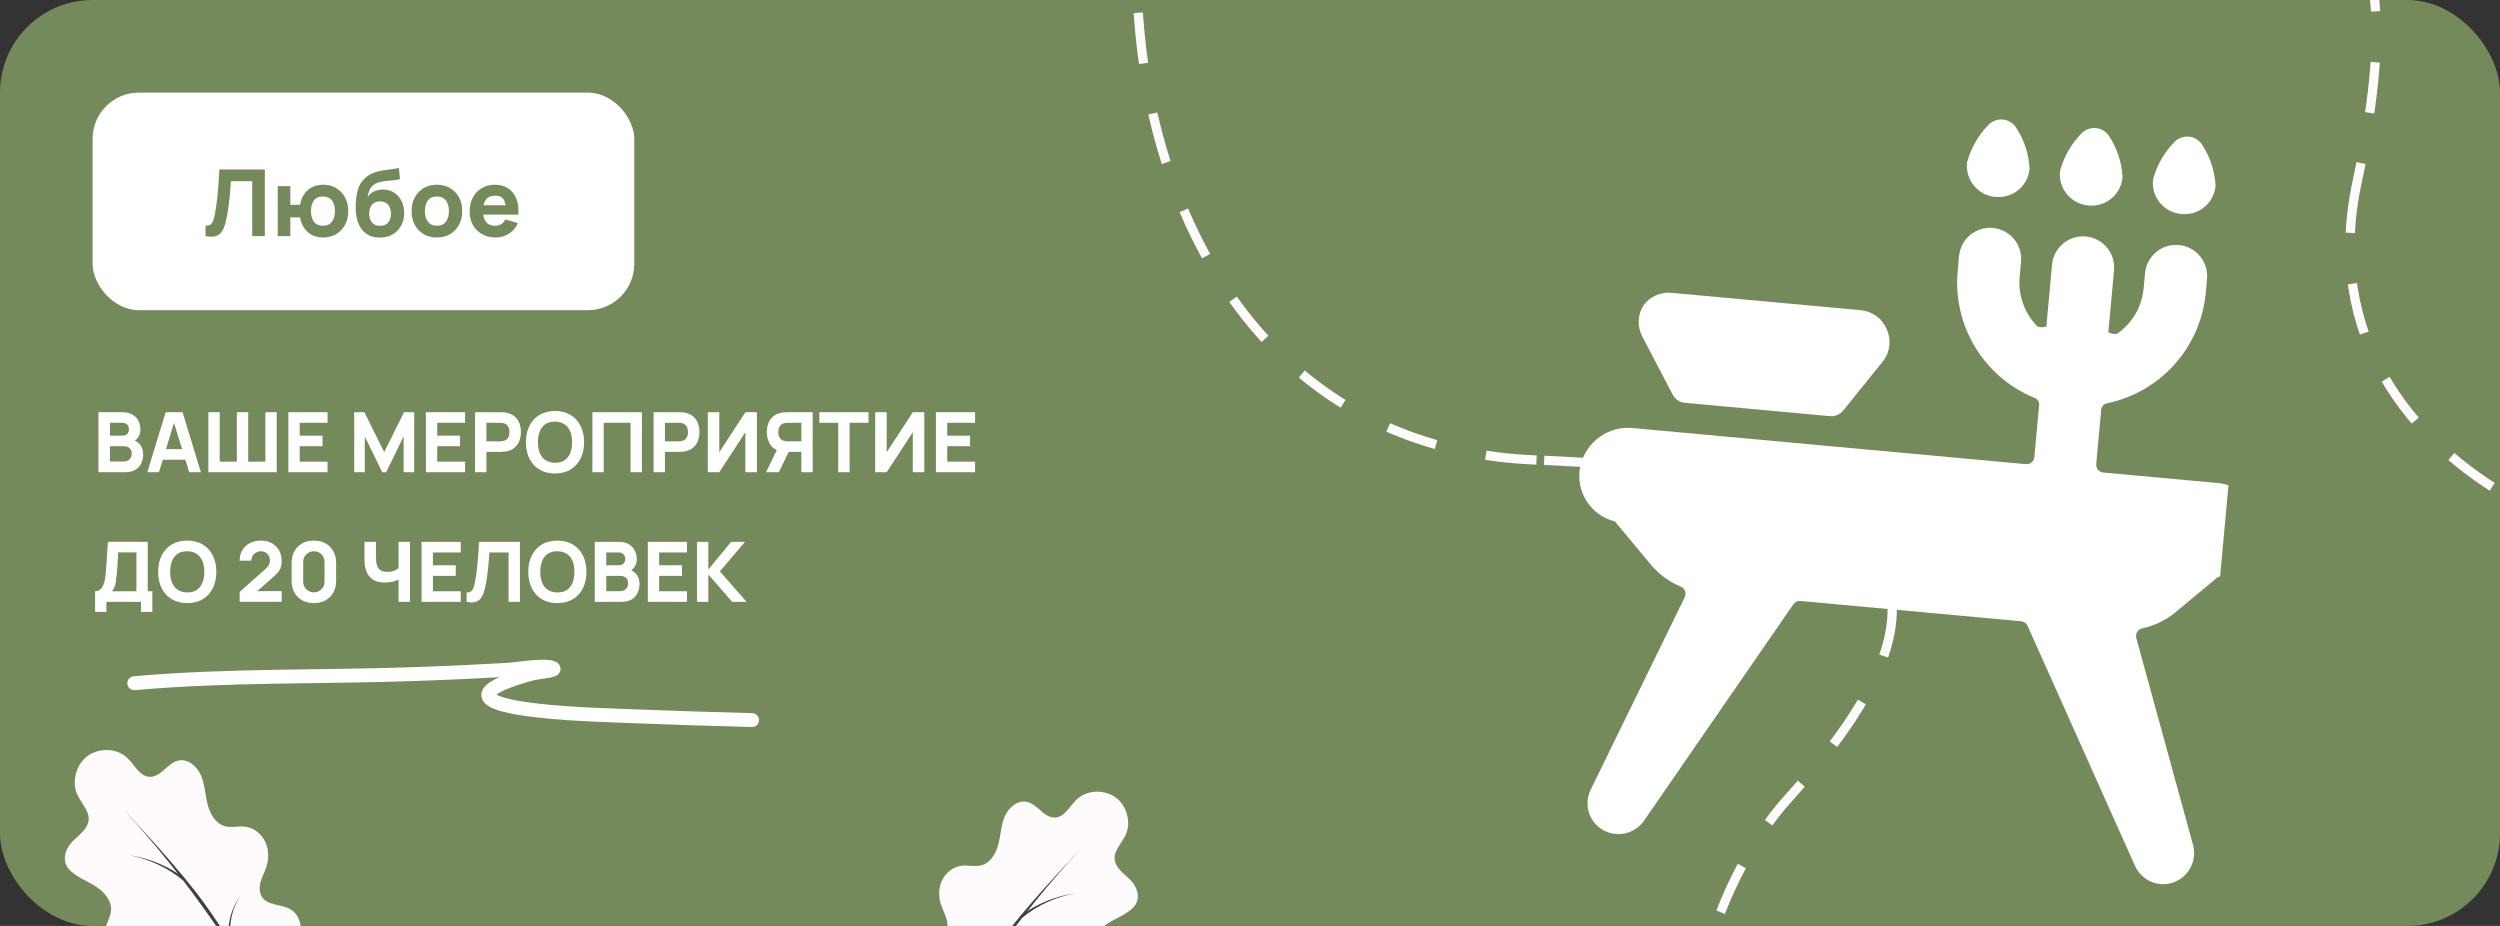 <svg width="540" height="200" viewBox="0 0 540 200" fill="none" xmlns="http://www.w3.org/2000/svg">
<rect x="0" y="0" width="540" height="200" fill="#333333" stroke="none"/>
<g clip-path="url(#clip0_1142_5923)">
<rect width="540" height="200" rx="20" fill="#748A5B"/>
<path d="M331.884 99.364C238.083 95.768 229.464 -30.855 264.663 -68.553L610.05 -145.468L697.792 248.539L513.44 289.593C336.374 329.024 352.795 209.315 386.372 172.327C419.949 135.34 425.684 102.959 331.884 99.364Z" stroke="#FFFAFC" stroke-width="2" stroke-dasharray="11 11"/>
<path d="M509.118 39.406C495.13 104.703 580.871 132.837 613.026 115.178L726.655 -109.454L470.555 -239L409.906 -119.102C351.653 -3.942 437.024 5.718 468.405 -10.947C499.787 -27.613 523.106 -25.892 509.118 39.406Z" stroke="#FFFAFC" stroke-width="2" stroke-dasharray="11 11"/>
<rect x="20" y="20" width="117" height="47" rx="10" fill="white"/>
<path d="M44.4 51V48.74C44.707 48.76 44.967 48.733 45.18 48.66C45.393 48.587 45.573 48.453 45.72 48.26C45.873 48.06 46.007 47.787 46.12 47.44C46.233 47.087 46.34 46.647 46.44 46.12C46.6 45.287 46.733 44.41 46.84 43.49C46.953 42.563 47.047 41.657 47.12 40.77C47.193 39.883 47.25 39.077 47.29 38.35C47.33 37.617 47.36 37.033 47.38 36.6H57.2V51H54.48V39.14H49.88C49.853 39.513 49.817 40 49.77 40.6C49.73 41.2 49.673 41.863 49.6 42.59C49.527 43.317 49.437 44.07 49.33 44.85C49.223 45.63 49.093 46.387 48.94 47.12C48.8 47.833 48.63 48.467 48.43 49.02C48.23 49.567 47.963 50.017 47.63 50.37C47.303 50.717 46.88 50.947 46.36 51.06C45.84 51.173 45.187 51.153 44.4 51ZM69.749 51.3C68.923 51.3 68.166 51.133 67.479 50.8C66.793 50.46 66.216 49.967 65.749 49.32C65.283 48.673 64.969 47.887 64.809 46.96H62.709V51H59.989V40.2H62.709V44.24H64.809C64.969 43.3 65.283 42.51 65.749 41.87C66.223 41.223 66.806 40.733 67.499 40.4C68.199 40.067 68.969 39.9 69.809 39.9C70.876 39.9 71.816 40.147 72.629 40.64C73.443 41.127 74.079 41.8 74.539 42.66C74.999 43.513 75.229 44.487 75.229 45.58C75.229 46.707 74.996 47.7 74.529 48.56C74.063 49.42 73.416 50.093 72.589 50.58C71.769 51.06 70.823 51.3 69.749 51.3ZM69.729 48.76C70.609 48.76 71.266 48.467 71.699 47.88C72.133 47.287 72.349 46.527 72.349 45.6C72.349 44.627 72.129 43.857 71.689 43.29C71.256 42.723 70.603 42.44 69.729 42.44C68.849 42.44 68.203 42.73 67.789 43.31C67.376 43.89 67.169 44.647 67.169 45.58C67.169 46.56 67.386 47.337 67.819 47.91C68.253 48.477 68.889 48.76 69.729 48.76ZM81.981 51.32C80.941 51.307 80.061 51.077 79.341 50.63C78.621 50.177 78.055 49.553 77.641 48.76C77.235 47.96 76.981 47.033 76.881 45.98C76.828 45.413 76.815 44.777 76.841 44.07C76.875 43.357 76.951 42.657 77.071 41.97C77.191 41.283 77.361 40.693 77.581 40.2C77.795 39.74 78.068 39.32 78.401 38.94C78.741 38.553 79.101 38.227 79.481 37.96C79.928 37.647 80.408 37.407 80.921 37.24C81.435 37.067 81.975 36.933 82.541 36.84C83.108 36.747 83.695 36.663 84.301 36.59C84.915 36.517 85.535 36.42 86.161 36.3L86.401 38.7C86.021 38.8 85.588 38.873 85.101 38.92C84.615 38.967 84.115 39.017 83.601 39.07C83.088 39.117 82.598 39.193 82.131 39.3C81.665 39.407 81.261 39.567 80.921 39.78C80.461 40.067 80.108 40.467 79.861 40.98C79.621 41.487 79.481 42 79.441 42.52C79.855 41.92 80.358 41.507 80.951 41.28C81.551 41.053 82.141 40.94 82.721 40.94C83.675 40.94 84.491 41.17 85.171 41.63C85.858 42.083 86.385 42.697 86.751 43.47C87.118 44.237 87.301 45.087 87.301 46.02C87.301 47.08 87.071 48.01 86.611 48.81C86.158 49.61 85.531 50.233 84.731 50.68C83.931 51.12 83.015 51.333 81.981 51.32ZM82.101 48.78C82.875 48.78 83.458 48.54 83.851 48.06C84.245 47.58 84.441 46.94 84.441 46.14C84.441 45.32 84.238 44.677 83.831 44.21C83.431 43.737 82.855 43.5 82.101 43.5C81.335 43.5 80.751 43.737 80.351 44.21C79.958 44.677 79.761 45.32 79.761 46.14C79.761 46.987 79.965 47.64 80.371 48.1C80.778 48.553 81.355 48.78 82.101 48.78ZM94.362 51.3C93.275 51.3 92.322 51.057 91.502 50.57C90.682 50.083 90.042 49.413 89.582 48.56C89.128 47.7 88.902 46.713 88.902 45.6C88.902 44.473 89.135 43.483 89.602 42.63C90.068 41.77 90.712 41.1 91.532 40.62C92.352 40.14 93.295 39.9 94.362 39.9C95.448 39.9 96.402 40.143 97.222 40.63C98.048 41.117 98.692 41.79 99.152 42.65C99.612 43.503 99.842 44.487 99.842 45.6C99.842 46.72 99.608 47.71 99.142 48.57C98.682 49.423 98.038 50.093 97.212 50.58C96.392 51.06 95.442 51.3 94.362 51.3ZM94.362 48.76C95.235 48.76 95.885 48.467 96.312 47.88C96.745 47.287 96.962 46.527 96.962 45.6C96.962 44.64 96.742 43.873 96.302 43.3C95.868 42.727 95.222 42.44 94.362 42.44C93.768 42.44 93.282 42.573 92.902 42.84C92.522 43.107 92.238 43.477 92.052 43.95C91.872 44.423 91.782 44.973 91.782 45.6C91.782 46.567 91.998 47.337 92.432 47.91C92.872 48.477 93.515 48.76 94.362 48.76ZM107.061 51.3C105.954 51.3 104.977 51.063 104.131 50.59C103.291 50.11 102.631 49.453 102.151 48.62C101.677 47.78 101.441 46.82 101.441 45.74C101.441 44.56 101.674 43.533 102.141 42.66C102.607 41.787 103.251 41.11 104.071 40.63C104.891 40.143 105.834 39.9 106.901 39.9C108.034 39.9 108.997 40.167 109.791 40.7C110.584 41.233 111.171 41.983 111.551 42.95C111.931 43.917 112.064 45.053 111.951 46.36H109.261V45.36C109.261 44.26 109.084 43.47 108.731 42.99C108.384 42.503 107.814 42.26 107.021 42.26C106.094 42.26 105.411 42.543 104.971 43.11C104.537 43.67 104.321 44.5 104.321 45.6C104.321 46.607 104.537 47.387 104.971 47.94C105.411 48.487 106.054 48.76 106.901 48.76C107.434 48.76 107.891 48.643 108.271 48.41C108.651 48.177 108.941 47.84 109.141 47.4L111.861 48.18C111.454 49.167 110.811 49.933 109.931 50.48C109.057 51.027 108.101 51.3 107.061 51.3ZM103.481 46.36V44.34H110.641V46.36H103.481Z" fill="#748A5B"/>
<path d="M21.26 102V89.04H26.444C27.368 89.04 28.115 89.226 28.685 89.598C29.255 89.964 29.672 90.426 29.936 90.984C30.2 91.542 30.332 92.106 30.332 92.676C30.332 93.402 30.167 94.005 29.837 94.485C29.513 94.965 29.066 95.286 28.496 95.448V94.998C29.306 95.166 29.912 95.541 30.314 96.123C30.722 96.705 30.926 97.356 30.926 98.076C30.926 98.85 30.782 99.531 30.494 100.119C30.212 100.707 29.78 101.169 29.198 101.505C28.616 101.835 27.884 102 27.002 102H21.26ZM23.744 99.696H26.75C27.08 99.696 27.374 99.627 27.632 99.489C27.89 99.345 28.091 99.147 28.235 98.895C28.385 98.637 28.46 98.334 28.46 97.986C28.46 97.68 28.397 97.407 28.271 97.167C28.145 96.927 27.953 96.738 27.695 96.6C27.443 96.456 27.128 96.384 26.75 96.384H23.744V99.696ZM23.744 94.098H26.408C26.684 94.098 26.93 94.05 27.146 93.954C27.362 93.858 27.533 93.711 27.659 93.513C27.785 93.309 27.848 93.048 27.848 92.73C27.848 92.334 27.725 92.001 27.479 91.731C27.233 91.461 26.876 91.326 26.408 91.326H23.744V94.098ZM31.821 102L35.781 89.04H39.435L43.395 102H40.875L37.347 90.57H37.815L34.341 102H31.821ZM34.197 99.3V97.014H41.037V99.3H34.197ZM45.008 102V89.04H47.456V99.714H51.164V89.04H53.612V99.714H57.32V89.04H59.768V102H45.008ZM62.287 102V89.04H70.747V91.326H64.735V94.098H69.667V96.384H64.735V99.714H70.747V102H62.287ZM76.508 102V89.04H78.704L82.988 97.644L87.272 89.04H89.468V102H87.182V94.26L83.42 102H82.556L78.794 94.26V102H76.508ZM91.994 102V89.04H100.454V91.326H94.442V94.098H99.374V96.384H94.442V99.714H100.454V102H91.994ZM102.612 102V89.04H108.084C108.21 89.04 108.378 89.046 108.588 89.058C108.804 89.064 108.996 89.082 109.164 89.112C109.938 89.232 110.571 89.487 111.063 89.877C111.561 90.267 111.927 90.759 112.161 91.353C112.395 91.941 112.512 92.598 112.512 93.324C112.512 94.05 112.392 94.71 112.152 95.304C111.918 95.892 111.552 96.381 111.054 96.771C110.562 97.161 109.932 97.416 109.164 97.536C108.996 97.56 108.804 97.578 108.588 97.59C108.372 97.602 108.204 97.608 108.084 97.608H105.06V102H102.612ZM105.06 95.322H107.976C108.102 95.322 108.24 95.316 108.39 95.304C108.54 95.292 108.678 95.268 108.804 95.232C109.134 95.142 109.389 94.992 109.569 94.782C109.749 94.566 109.872 94.329 109.938 94.071C110.01 93.807 110.046 93.558 110.046 93.324C110.046 93.09 110.01 92.844 109.938 92.586C109.872 92.322 109.749 92.085 109.569 91.875C109.389 91.659 109.134 91.506 108.804 91.416C108.678 91.38 108.54 91.356 108.39 91.344C108.24 91.332 108.102 91.326 107.976 91.326H105.06V95.322ZM119.881 102.27C118.585 102.27 117.466 101.988 116.524 101.424C115.588 100.86 114.865 100.071 114.355 99.057C113.851 98.043 113.599 96.864 113.599 95.52C113.599 94.176 113.851 92.997 114.355 91.983C114.865 90.969 115.588 90.18 116.524 89.616C117.466 89.052 118.585 88.77 119.881 88.77C121.177 88.77 122.293 89.052 123.229 89.616C124.171 90.18 124.894 90.969 125.398 91.983C125.908 92.997 126.163 94.176 126.163 95.52C126.163 96.864 125.908 98.043 125.398 99.057C124.894 100.071 124.171 100.86 123.229 101.424C122.293 101.988 121.177 102.27 119.881 102.27ZM119.881 99.966C120.703 99.978 121.387 99.801 121.933 99.435C122.479 99.069 122.887 98.55 123.157 97.878C123.433 97.206 123.571 96.42 123.571 95.52C123.571 94.62 123.433 93.84 123.157 93.18C122.887 92.52 122.479 92.007 121.933 91.641C121.387 91.275 120.703 91.086 119.881 91.074C119.059 91.062 118.375 91.239 117.829 91.605C117.283 91.971 116.872 92.49 116.596 93.162C116.326 93.834 116.191 94.62 116.191 95.52C116.191 96.42 116.326 97.2 116.596 97.86C116.872 98.52 117.283 99.033 117.829 99.399C118.375 99.765 119.059 99.954 119.881 99.966ZM127.959 102V89.04H138.651V102H136.203V91.326H130.407V102H127.959ZM141.178 102V89.04H146.65C146.776 89.04 146.944 89.046 147.154 89.058C147.37 89.064 147.562 89.082 147.73 89.112C148.504 89.232 149.137 89.487 149.629 89.877C150.127 90.267 150.493 90.759 150.727 91.353C150.961 91.941 151.078 92.598 151.078 93.324C151.078 94.05 150.958 94.71 150.718 95.304C150.484 95.892 150.118 96.381 149.62 96.771C149.128 97.161 148.498 97.416 147.73 97.536C147.562 97.56 147.37 97.578 147.154 97.59C146.938 97.602 146.77 97.608 146.65 97.608H143.626V102H141.178ZM143.626 95.322H146.542C146.668 95.322 146.806 95.316 146.956 95.304C147.106 95.292 147.244 95.268 147.37 95.232C147.7 95.142 147.955 94.992 148.135 94.782C148.315 94.566 148.438 94.329 148.504 94.071C148.576 93.807 148.612 93.558 148.612 93.324C148.612 93.09 148.576 92.844 148.504 92.586C148.438 92.322 148.315 92.085 148.135 91.875C147.955 91.659 147.7 91.506 147.37 91.416C147.244 91.38 147.106 91.356 146.956 91.344C146.806 91.332 146.668 91.326 146.542 91.326H143.626V95.322ZM163.487 102H161.003V93.36L155.369 102H152.885V89.04H155.369V97.68L161.003 89.04H163.487V102ZM175.538 102H173.09V97.608H170.066L168.986 97.536C167.834 97.356 166.988 96.882 166.448 96.114C165.908 95.34 165.638 94.41 165.638 93.324C165.638 92.598 165.755 91.941 165.989 91.353C166.229 90.759 166.595 90.267 167.087 89.877C167.579 89.487 168.212 89.232 168.986 89.112C169.16 89.082 169.352 89.064 169.562 89.058C169.772 89.046 169.94 89.04 170.066 89.04H175.538V102ZM168.23 102H165.458L168.266 96.24L170.786 96.726L168.23 102ZM173.09 95.322V91.326H170.174C170.048 91.326 169.91 91.332 169.76 91.344C169.61 91.356 169.472 91.38 169.346 91.416C169.016 91.506 168.761 91.659 168.581 91.875C168.401 92.085 168.275 92.322 168.203 92.586C168.137 92.844 168.104 93.09 168.104 93.324C168.104 93.558 168.137 93.807 168.203 94.071C168.275 94.329 168.401 94.566 168.581 94.782C168.761 94.992 169.016 95.142 169.346 95.232C169.472 95.268 169.61 95.292 169.76 95.304C169.91 95.316 170.048 95.322 170.174 95.322H173.09ZM181.063 102V91.326H176.977V89.04H187.597V91.326H183.511V102H181.063ZM199.645 102H197.161V93.36L191.527 102H189.043V89.04H191.527V97.68L197.161 89.04H199.645V102ZM202.156 102V89.04H210.616V91.326H204.604V94.098H209.536V96.384H204.604V99.714H210.616V102H202.156Z" fill="white"/>
<path d="M20.54 132.16V127.714C20.93 127.714 21.26 127.618 21.53 127.426C21.806 127.228 22.031 126.952 22.205 126.598C22.379 126.238 22.517 125.818 22.619 125.338C22.721 124.858 22.796 124.336 22.844 123.772C22.904 123.052 22.958 122.344 23.006 121.648C23.054 120.946 23.102 120.22 23.15 119.47C23.198 118.714 23.252 117.898 23.312 117.022L31.916 117.04V127.714H32.906V132.16H30.458V130H22.988V132.16H20.54ZM24.194 127.714H29.468V119.326L25.544 119.308C25.502 119.902 25.466 120.448 25.436 120.946C25.412 121.444 25.382 121.948 25.346 122.458C25.31 122.968 25.262 123.538 25.202 124.168C25.142 124.798 25.082 125.317 25.022 125.725C24.962 126.127 24.869 126.478 24.743 126.778C24.623 127.078 24.44 127.39 24.194 127.714ZM40.445 130.27C39.149 130.27 38.03 129.988 37.088 129.424C36.152 128.86 35.429 128.071 34.919 127.057C34.415 126.043 34.163 124.864 34.163 123.52C34.163 122.176 34.415 120.997 34.919 119.983C35.429 118.969 36.152 118.18 37.088 117.616C38.03 117.052 39.149 116.77 40.445 116.77C41.741 116.77 42.857 117.052 43.793 117.616C44.735 118.18 45.458 118.969 45.962 119.983C46.472 120.997 46.727 122.176 46.727 123.52C46.727 124.864 46.472 126.043 45.962 127.057C45.458 128.071 44.735 128.86 43.793 129.424C42.857 129.988 41.741 130.27 40.445 130.27ZM40.445 127.966C41.267 127.978 41.951 127.801 42.497 127.435C43.043 127.069 43.451 126.55 43.721 125.878C43.997 125.206 44.135 124.42 44.135 123.52C44.135 122.62 43.997 121.84 43.721 121.18C43.451 120.52 43.043 120.007 42.497 119.641C41.951 119.275 41.267 119.086 40.445 119.074C39.623 119.062 38.939 119.239 38.393 119.605C37.847 119.971 37.436 120.49 37.16 121.162C36.89 121.834 36.755 122.62 36.755 123.52C36.755 124.42 36.89 125.2 37.16 125.86C37.436 126.52 37.847 127.033 38.393 127.399C38.939 127.765 39.623 127.954 40.445 127.966ZM51.767 129.982V127.858L57.203 123.034C57.611 122.674 57.899 122.335 58.067 122.017C58.235 121.699 58.319 121.402 58.319 121.126C58.319 120.73 58.238 120.379 58.076 120.073C57.914 119.761 57.686 119.518 57.392 119.344C57.098 119.164 56.753 119.074 56.357 119.074C55.943 119.074 55.577 119.17 55.259 119.362C54.947 119.548 54.704 119.797 54.53 120.109C54.356 120.415 54.275 120.748 54.287 121.108H51.767C51.767 120.22 51.962 119.452 52.352 118.804C52.742 118.156 53.285 117.655 53.981 117.301C54.677 116.947 55.487 116.77 56.411 116.77C57.257 116.77 58.013 116.956 58.679 117.328C59.351 117.694 59.879 118.207 60.263 118.867C60.647 119.527 60.839 120.292 60.839 121.162C60.839 121.804 60.749 122.338 60.569 122.764C60.389 123.184 60.122 123.574 59.768 123.934C59.414 124.288 58.979 124.69 58.463 125.14L54.953 128.218L54.755 127.678H60.839V129.982H51.767ZM67.796 130.27C66.837 130.27 65.996 130.069 65.276 129.667C64.556 129.265 63.995 128.704 63.593 127.984C63.191 127.264 62.99 126.424 62.99 125.464V121.576C62.99 120.616 63.191 119.776 63.593 119.056C63.995 118.336 64.556 117.775 65.276 117.373C65.996 116.971 66.837 116.77 67.796 116.77C68.757 116.77 69.597 116.971 70.317 117.373C71.037 117.775 71.597 118.336 71.999 119.056C72.401 119.776 72.603 120.616 72.603 121.576V125.464C72.603 126.424 72.401 127.264 71.999 127.984C71.597 128.704 71.037 129.265 70.317 129.667C69.597 130.069 68.757 130.27 67.796 130.27ZM67.796 127.948C68.228 127.948 68.618 127.846 68.966 127.642C69.314 127.438 69.591 127.162 69.794 126.814C69.999 126.466 70.1 126.076 70.1 125.644V121.378C70.1 120.946 69.999 120.556 69.794 120.208C69.591 119.86 69.314 119.584 68.966 119.38C68.618 119.176 68.228 119.074 67.796 119.074C67.365 119.074 66.975 119.176 66.626 119.38C66.278 119.584 66.002 119.86 65.799 120.208C65.594 120.556 65.493 120.946 65.493 121.378V125.644C65.493 126.076 65.594 126.466 65.799 126.814C66.002 127.162 66.278 127.438 66.626 127.642C66.975 127.846 67.365 127.948 67.796 127.948ZM86.085 130V124.348L86.427 124.906C86.097 125.2 85.626 125.428 85.014 125.59C84.408 125.746 83.775 125.824 83.115 125.824C82.035 125.824 81.174 125.611 80.532 125.185C79.89 124.753 79.428 124.159 79.146 123.403C78.864 122.641 78.723 121.762 78.723 120.766V117.04H81.207V120.028C81.207 120.418 81.222 120.817 81.252 121.225C81.282 121.633 81.369 122.011 81.513 122.359C81.663 122.707 81.909 122.989 82.251 123.205C82.593 123.415 83.073 123.52 83.691 123.52C84.357 123.52 84.921 123.406 85.383 123.178C85.845 122.944 86.169 122.698 86.355 122.44L86.085 123.538V117.04H88.551V130H86.085ZM91.063 130V117.04H99.523V119.326H93.511V122.098H98.443V124.384H93.511V127.714H99.523V130H91.063ZM100.78 130V127.966C101.056 127.984 101.29 127.96 101.482 127.894C101.674 127.828 101.836 127.708 101.968 127.534C102.106 127.354 102.226 127.108 102.328 126.796C102.43 126.478 102.526 126.082 102.616 125.608C102.76 124.858 102.88 124.069 102.976 123.241C103.078 122.407 103.162 121.591 103.228 120.793C103.294 119.995 103.345 119.269 103.381 118.615C103.417 117.955 103.444 117.43 103.462 117.04H112.3V130H109.852V119.326H105.712C105.688 119.662 105.655 120.1 105.613 120.64C105.577 121.18 105.526 121.777 105.46 122.431C105.394 123.085 105.313 123.763 105.217 124.465C105.121 125.167 105.004 125.848 104.866 126.508C104.74 127.15 104.587 127.72 104.407 128.218C104.227 128.71 103.987 129.115 103.687 129.433C103.393 129.745 103.012 129.952 102.544 130.054C102.076 130.156 101.488 130.138 100.78 130ZM120.39 130.27C119.094 130.27 117.975 129.988 117.033 129.424C116.097 128.86 115.374 128.071 114.864 127.057C114.36 126.043 114.108 124.864 114.108 123.52C114.108 122.176 114.36 120.997 114.864 119.983C115.374 118.969 116.097 118.18 117.033 117.616C117.975 117.052 119.094 116.77 120.39 116.77C121.686 116.77 122.802 117.052 123.738 117.616C124.68 118.18 125.403 118.969 125.907 119.983C126.417 120.997 126.672 122.176 126.672 123.52C126.672 124.864 126.417 126.043 125.907 127.057C125.403 128.071 124.68 128.86 123.738 129.424C122.802 129.988 121.686 130.27 120.39 130.27ZM120.39 127.966C121.212 127.978 121.896 127.801 122.442 127.435C122.988 127.069 123.396 126.55 123.666 125.878C123.942 125.206 124.08 124.42 124.08 123.52C124.08 122.62 123.942 121.84 123.666 121.18C123.396 120.52 122.988 120.007 122.442 119.641C121.896 119.275 121.212 119.086 120.39 119.074C119.568 119.062 118.884 119.239 118.338 119.605C117.792 119.971 117.381 120.49 117.105 121.162C116.835 121.834 116.7 122.62 116.7 123.52C116.7 124.42 116.835 125.2 117.105 125.86C117.381 126.52 117.792 127.033 118.338 127.399C118.884 127.765 119.568 127.954 120.39 127.966ZM128.469 130V117.04H133.653C134.577 117.04 135.324 117.226 135.894 117.598C136.464 117.964 136.881 118.426 137.145 118.984C137.409 119.542 137.541 120.106 137.541 120.676C137.541 121.402 137.376 122.005 137.046 122.485C136.722 122.965 136.275 123.286 135.705 123.448V122.998C136.515 123.166 137.121 123.541 137.523 124.123C137.931 124.705 138.135 125.356 138.135 126.076C138.135 126.85 137.991 127.531 137.703 128.119C137.421 128.707 136.989 129.169 136.407 129.505C135.825 129.835 135.093 130 134.211 130H128.469ZM130.953 127.696H133.959C134.289 127.696 134.583 127.627 134.841 127.489C135.099 127.345 135.3 127.147 135.444 126.895C135.594 126.637 135.669 126.334 135.669 125.986C135.669 125.68 135.606 125.407 135.48 125.167C135.354 124.927 135.162 124.738 134.904 124.6C134.652 124.456 134.337 124.384 133.959 124.384H130.953V127.696ZM130.953 122.098H133.617C133.893 122.098 134.139 122.05 134.355 121.954C134.571 121.858 134.742 121.711 134.868 121.513C134.994 121.309 135.057 121.048 135.057 120.73C135.057 120.334 134.934 120.001 134.688 119.731C134.442 119.461 134.085 119.326 133.617 119.326H130.953V122.098ZM139.93 130V117.04H148.39V119.326H142.378V122.098H147.31V124.384H142.378V127.714H148.39V130H139.93ZM150.547 130V117.04H152.995V123.016L157.927 117.04H160.915L155.497 123.43L161.257 130H158.161L152.995 124.096V130H150.547Z" fill="white"/>
<g clip-path="url(#clip1_1142_5923)">
<g clip-path="url(#clip2_1142_5923)">
<path d="M462.76 135.72C465.35 135.159 467.771 133.993 469.824 132.318L479.108 124.596C481.715 124.45 484.163 123.298 485.938 121.384C487.713 119.469 488.676 116.941 488.626 114.33C488.499 111.725 487.413 109.258 485.576 107.407C483.739 105.555 481.281 104.449 478.677 104.302L454.307 102.063C453.863 102.023 453.453 101.807 453.168 101.464C452.883 101.122 452.746 100.68 452.787 100.236L453.863 88.519C453.887 88.162 454.035 87.824 454.28 87.564C454.526 87.303 454.854 87.136 455.209 87.09C460.774 85.917 465.824 83.01 469.633 78.786C473.442 74.563 475.814 69.24 476.408 63.584L476.715 60.236C476.879 58.461 476.33 56.693 475.189 55.322C474.049 53.951 472.411 53.09 470.635 52.926C468.86 52.763 467.092 53.312 465.721 54.453C464.35 55.593 463.488 57.231 463.325 59.007L463.018 62.354C462.832 64.259 462.241 66.103 461.286 67.762C460.33 69.421 459.031 70.856 457.476 71.972C456.757 72.447 455.4 71.782 455.4 71.782L456.63 58.392C456.793 56.616 456.244 54.848 455.104 53.477C453.964 52.106 452.326 51.245 450.55 51.081C448.775 50.918 447.007 51.467 445.636 52.608C444.265 53.748 443.403 55.386 443.24 57.162L442.01 70.552C442.01 70.552 440.488 70.952 439.935 70.361C438.609 68.98 437.593 67.332 436.956 65.527C436.318 63.722 436.073 61.801 436.238 59.894L436.545 56.547C436.708 54.771 436.159 53.003 435.019 51.632C433.879 50.261 432.241 49.4 430.465 49.237C428.689 49.074 426.922 49.622 425.551 50.763C424.18 51.903 423.318 53.541 423.155 55.317L422.847 58.664C422.34 64.375 423.671 70.098 426.646 74.999C429.621 79.9 434.084 83.722 439.384 85.907C439.685 85.999 439.95 86.181 440.144 86.428C440.339 86.675 440.453 86.976 440.473 87.289L439.421 98.738C439.38 99.182 439.165 99.591 438.822 99.876C438.479 100.162 438.037 100.299 437.594 100.258L352.968 92.485C350.339 92.158 347.683 92.832 345.528 94.372C343.373 95.913 341.876 98.207 341.334 100.801C340.808 103.358 341.295 106.02 342.691 108.225C344.088 110.431 346.286 112.01 348.822 112.629L356.665 122.059C358.379 124.08 360.547 125.667 362.991 126.691C363.204 126.772 363.399 126.895 363.562 127.053C363.726 127.212 363.856 127.402 363.944 127.612C364.032 127.822 364.077 128.048 364.075 128.276C364.073 128.504 364.024 128.729 363.933 128.938L343.563 170.614C343.099 171.581 342.873 172.644 342.904 173.716C342.935 174.787 343.222 175.836 343.74 176.774C344.303 177.761 345.106 178.589 346.075 179.181C347.045 179.774 348.148 180.111 349.283 180.161C350.418 180.211 351.547 179.973 352.565 179.469C353.583 178.965 354.456 178.211 355.104 177.278L387.348 130.548C387.517 130.297 387.75 130.097 388.023 129.967C388.296 129.838 388.6 129.785 388.901 129.813L436.57 134.192C436.871 134.219 437.159 134.326 437.404 134.503C437.649 134.68 437.842 134.92 437.962 135.197L461.154 187.019C461.64 188.107 462.407 189.046 463.375 189.74C464.343 190.434 465.479 190.858 466.665 190.969C467.735 191.056 468.811 190.885 469.801 190.472C470.792 190.058 471.669 189.413 472.36 188.59C473.05 187.768 473.533 186.792 473.769 185.744C474.005 184.697 473.987 183.608 473.715 182.569L461.425 137.758C461.373 137.536 461.367 137.306 461.406 137.081C461.446 136.857 461.531 136.643 461.656 136.452C461.78 136.262 461.943 136.099 462.133 135.973C462.323 135.847 462.536 135.761 462.76 135.72Z" fill="white"/>
<path d="M361.326 85.286C361.594 85.773 361.979 86.187 362.446 86.489C362.913 86.791 363.448 86.973 364.003 87.017L395.202 89.883C395.755 89.94 396.314 89.859 396.828 89.647C397.343 89.435 397.797 89.099 398.149 88.668L406.912 77.793C407.593 76.829 408.009 75.703 408.117 74.528C408.225 73.353 408.021 72.17 407.527 71.098C407.056 69.977 406.29 69.004 405.31 68.284C404.329 67.564 403.172 67.123 401.961 67.008L361.188 63.263C360.013 63.125 358.822 63.299 357.736 63.768C356.65 64.238 355.706 64.985 355.002 65.936C354.368 66.933 354.008 68.08 353.959 69.261C353.91 70.442 354.173 71.615 354.721 72.662L361.326 85.286Z" fill="white"/>
<path d="M431.08 42.542C432.856 42.705 434.624 42.156 435.994 41.016C437.365 39.876 438.227 38.238 438.39 36.462C438.229 33.258 437.208 30.155 435.434 27.481C435.116 27.014 434.699 26.622 434.211 26.335C433.724 26.048 433.179 25.872 432.616 25.82C432.053 25.768 431.485 25.842 430.954 26.036C430.423 26.229 429.941 26.538 429.543 26.94C427.311 29.207 425.704 32.013 424.879 35.086C424.777 35.986 424.859 36.897 425.119 37.765C425.379 38.633 425.812 39.439 426.391 40.135C426.97 40.832 427.684 41.404 428.49 41.818C429.296 42.231 430.177 42.478 431.08 42.542Z" fill="white"/>
<path d="M451.165 44.387C452.941 44.55 454.708 44.001 456.079 42.861C457.45 41.721 458.312 40.083 458.475 38.307C458.313 35.102 457.292 32 455.519 29.326C455.201 28.858 454.783 28.467 454.296 28.18C453.809 27.893 453.264 27.717 452.701 27.665C452.138 27.613 451.57 27.687 451.039 27.881C450.507 28.074 450.025 28.383 449.627 28.785C447.395 31.052 445.788 33.858 444.963 36.931C444.862 37.831 444.944 38.742 445.204 39.61C445.464 40.478 445.896 41.284 446.476 41.98C447.055 42.677 447.769 43.249 448.575 43.662C449.38 44.076 450.261 44.322 451.165 44.387Z" fill="white"/>
<path d="M471.251 46.232C473.027 46.395 474.794 45.846 476.165 44.706C477.536 43.566 478.398 41.928 478.561 40.152C478.399 36.947 477.378 33.845 475.605 31.171C475.287 30.703 474.869 30.312 474.382 30.025C473.895 29.738 473.35 29.562 472.787 29.51C472.224 29.459 471.656 29.532 471.125 29.726C470.593 29.919 470.111 30.228 469.713 30.63C467.481 32.897 465.874 35.703 465.049 38.776C464.948 39.676 465.03 40.587 465.29 41.455C465.55 42.323 465.982 43.129 466.561 43.825C467.141 44.522 467.855 45.094 468.66 45.507C469.466 45.921 470.347 46.167 471.251 46.232Z" fill="white"/>
</g>
</g>
<g clip-path="url(#clip3_1142_5923)">
<path d="M29.265 207.927C30.418 207.949 31.567 207.722 32.721 207.757C33.874 207.787 35.102 208.133 35.819 209.046C37.245 210.86 35.918 213.561 36.411 215.825C36.756 217.412 38.053 218.701 39.578 219.217C41.103 219.732 42.809 219.536 44.278 218.88C45.315 218.417 46.49 217.726 47.484 218.277C48.335 218.745 48.538 219.885 48.504 220.864C48.469 221.844 48.305 222.888 48.759 223.753C49.489 225.152 51.416 225.34 52.937 224.969C54.458 224.597 55.948 223.854 57.499 224.038C58.415 224.147 59.266 224.58 60.169 224.767C61.072 224.955 62.304 226.057 62.835 225.296C63.457 224.886 63.647 222.823 63.738 222.049C63.846 221.122 63.703 220.17 63.889 219.256C64.2 217.709 65.367 216.507 66.188 215.165C67.009 213.823 67.436 211.913 66.352 210.773C65.682 210.064 64.65 209.898 63.717 209.623C62.788 209.352 61.781 208.797 61.604 207.831C61.401 206.703 62.416 205.79 63.176 204.938C64.252 203.731 64.969 202.154 64.961 200.528C64.952 198.902 64.148 197.254 62.766 196.424C60.796 195.243 57.841 195.672 56.583 193.736C55.948 192.761 56.009 191.472 56.341 190.353C56.674 189.234 57.244 188.202 57.586 187.088C58.126 185.318 58.052 183.333 57.223 181.686C56.389 180.038 54.769 178.779 52.95 178.561C51.498 178.386 49.99 178.849 48.582 178.46C46.551 177.905 45.346 175.772 44.831 173.709C44.313 171.651 44.252 169.461 43.419 167.507C42.585 165.553 40.615 163.831 38.558 164.277C36.19 164.789 34.765 167.883 32.345 167.796C30.211 167.717 29.092 165.291 27.567 163.779C24.884 161.113 19.885 161.506 17.638 164.553C16.104 166.55 15.65 169.496 16.77 171.79C17.716 173.731 19.643 175.562 19.047 177.638C18.372 179.99 15.923 180.903 14.7 183.019C13.642 184.854 13.736 186.777 15.313 188.189C16.886 189.601 18.921 190.344 20.697 191.485C22.468 192.625 24.097 194.452 23.985 196.572C23.907 198.049 23.004 199.352 22.71 200.803C22.347 202.617 23.021 204.571 24.309 205.886C25.596 207.202 27.437 207.892 29.269 207.927H29.265Z" fill="#FFFAFC"/>
<path d="M49.48 204.002C48.871 200.279 49.796 196.371 51.947 193.377C49.947 196.476 49.255 200.357 50.02 203.902L49.484 204.007L49.48 204.002Z" fill="#404040"/>
<path d="M62.589 226C51.96 206.629 40.554 189.881 26.737 174.928C26.737 174.928 36.121 184.745 42.347 192.735C49.58 202.014 63.556 225.843 63.556 225.843L62.584 226H62.589Z" fill="#404040"/>
<path d="M39.53 190.147C36.19 187.402 32.142 185.514 27.865 184.728C32.172 185.331 36.342 187.053 39.867 189.71L39.53 190.147Z" fill="#404040"/>
</g>
<g clip-path="url(#clip4_1142_5923)">
<path d="M230.87 215.359C229.743 215.38 228.62 215.161 227.493 215.195C226.366 215.224 225.167 215.558 224.466 216.44C223.073 218.192 224.369 220.801 223.888 222.988C223.55 224.52 222.284 225.765 220.794 226.263C219.303 226.762 217.636 226.572 216.201 225.938C215.188 225.491 214.039 224.824 213.068 225.356C212.237 225.808 212.038 226.909 212.072 227.855C212.106 228.801 212.266 229.809 211.823 230.645C211.11 231.996 209.227 232.178 207.741 231.819C206.255 231.46 204.798 230.742 203.283 230.92C202.388 231.025 201.556 231.443 200.674 231.625C199.792 231.806 198.589 232.87 198.069 232.136C197.462 231.739 197.276 229.746 197.187 228.999C197.082 228.104 197.221 227.184 197.039 226.301C196.735 224.807 195.596 223.646 194.794 222.35C193.991 221.054 193.574 219.209 194.633 218.108C195.287 217.424 196.296 217.263 197.208 216.997C198.116 216.736 199.099 216.199 199.273 215.266C199.471 214.177 198.479 213.295 197.736 212.472C196.685 211.307 195.984 209.783 195.992 208.212C196.001 206.642 196.786 205.051 198.137 204.248C200.062 203.109 202.949 203.522 204.178 201.652C204.798 200.711 204.739 199.465 204.414 198.385C204.089 197.304 203.532 196.308 203.199 195.231C202.671 193.522 202.743 191.605 203.553 190.014C204.368 188.422 205.951 187.206 207.728 186.995C209.147 186.826 210.62 187.274 211.996 186.898C213.98 186.362 215.158 184.302 215.66 182.309C216.167 180.321 216.226 178.206 217.041 176.319C217.856 174.432 219.781 172.769 221.79 173.199C224.103 173.693 225.496 176.682 227.86 176.598C229.946 176.522 231.039 174.179 232.529 172.718C235.151 170.143 240.035 170.523 242.23 173.465C243.729 175.395 244.172 178.24 243.079 180.456C242.154 182.331 240.272 184.099 240.854 186.105C241.513 188.376 243.906 189.258 245.101 191.301C246.135 193.074 246.042 194.932 244.501 196.295C242.965 197.659 240.977 198.376 239.242 199.478C237.511 200.58 235.919 202.345 236.029 204.392C236.105 205.819 236.987 207.077 237.274 208.478C237.629 210.23 236.97 212.117 235.712 213.388C234.454 214.659 232.656 215.326 230.866 215.359H230.87Z" fill="#FFFAFC"/>
<path d="M198.31 232.815C208.695 214.105 219.84 197.929 233.34 183.487C233.34 183.487 224.171 192.969 218.088 200.685C211.021 209.648 197.365 232.663 197.365 232.663L198.314 232.815H198.31Z" fill="#404040"/>
<path d="M220.84 198.186C224.103 195.535 228.059 193.712 232.238 192.952C228.029 193.534 223.956 195.197 220.511 197.764L220.84 198.186Z" fill="#404040"/>
</g>
<path d="M29 147.573C49.235 145.77 69.75 146.317 90.045 145.581C99.632 145.234 101.466 145.104 109.963 144.659C111.341 144.587 117.478 143.527 119.295 144.253C120.813 144.861 116.136 145.099 114.573 145.581C113.089 146.039 99.217 149.611 108.819 152.221C115.623 154.07 129.342 154.412 135.487 154.655C144.438 155.009 153.491 155.313 162.45 155.54" stroke="white" stroke-width="3" stroke-linecap="round"/>
</g>
<defs>
<clipPath id="clip0_1142_5923">
<rect width="540" height="200" rx="20" fill="white"/>
</clipPath>
<clipPath id="clip1_1142_5923">
<rect width="143.37" height="175.397" fill="white" transform="translate(345.905 12) rotate(5.248)"/>
</clipPath>
<clipPath id="clip2_1142_5923">
<rect width="161.358" height="161.358" fill="white" transform="translate(342.234 17.501) rotate(5.248)"/>
</clipPath>
<clipPath id="clip3_1142_5923">
<rect width="53" height="64" fill="white" transform="translate(14 162)"/>
</clipPath>
<clipPath id="clip4_1142_5923">
<rect width="51.785" height="61.815" fill="white" transform="matrix(-1 0 0 1 245.785 171)"/>
</clipPath>
</defs>
</svg>
